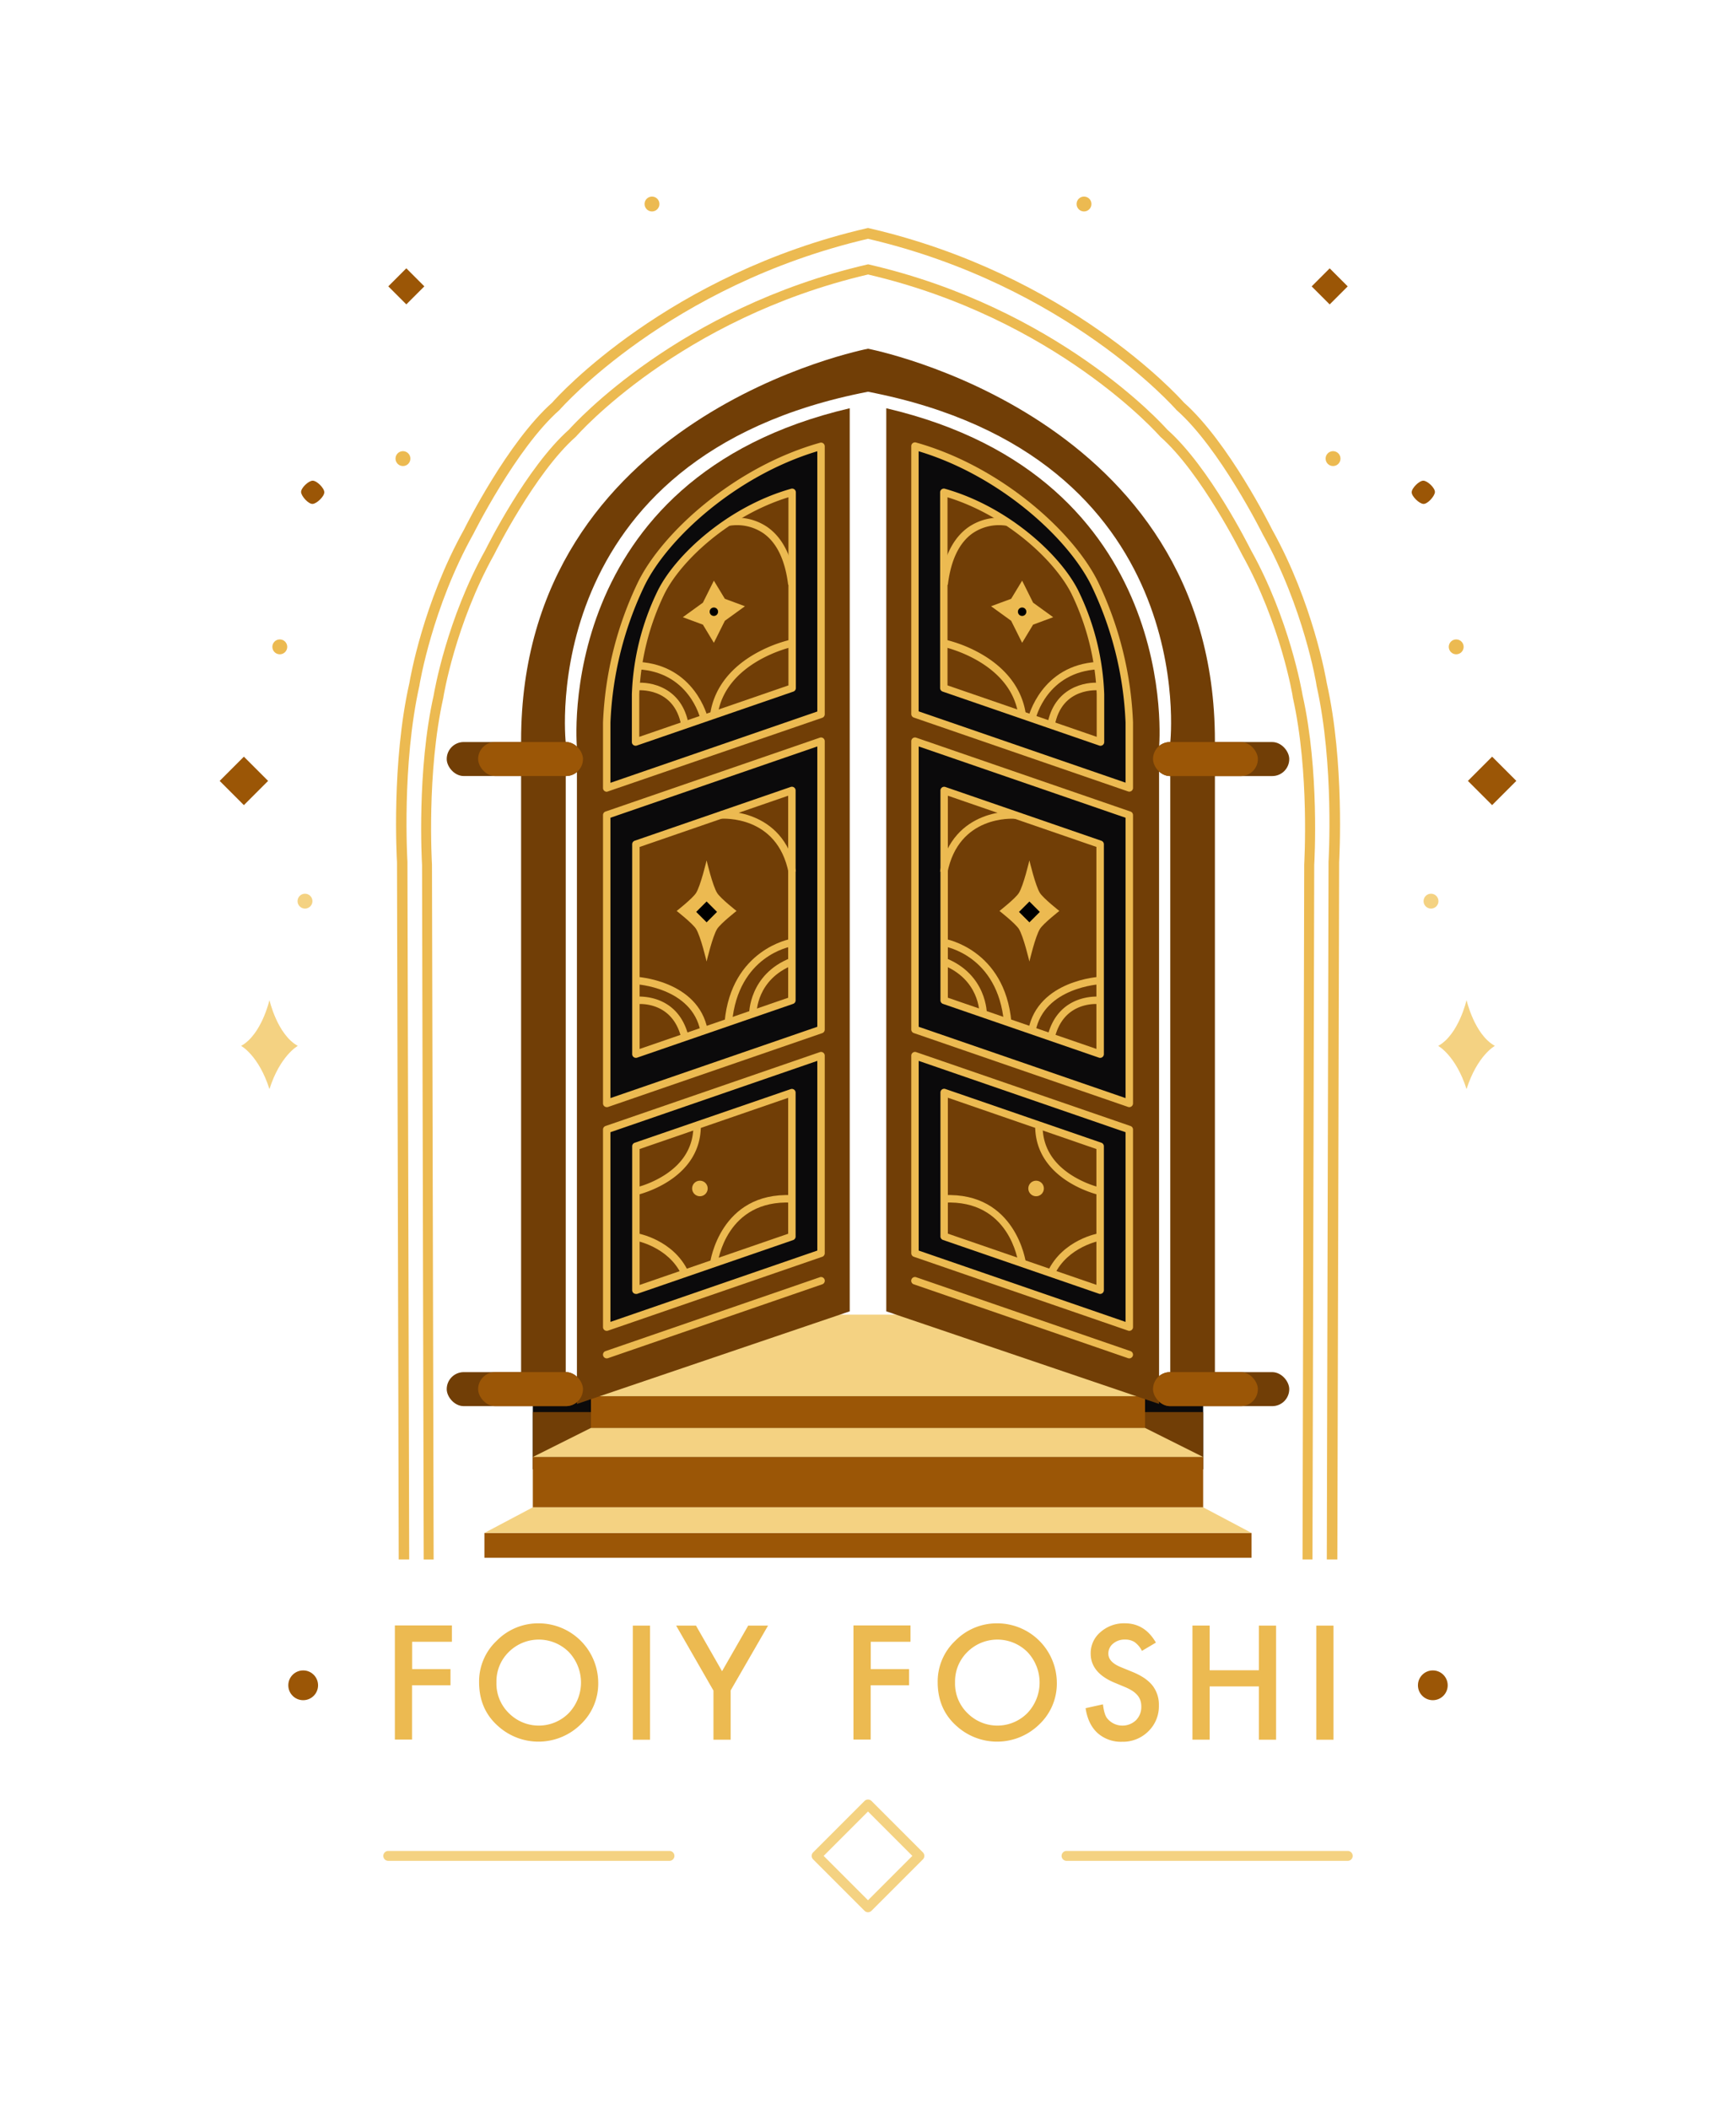 <svg id="Layer_1" data-name="Layer 1" xmlns="http://www.w3.org/2000/svg" viewBox="0 0 700 850"><defs><style>.cls-1{fill:#ecba51;}.cls-2{fill:#9b5606;}.cls-3{fill:#f4d282;}.cls-4{fill:#0b0a0b;}.cls-5{fill:#713e06;}</style></defs><title>FF_Logo_SVG-original</title><g id="ORIGINAL_COLOUR" data-name="ORIGINAL COLOUR"><path class="cls-1" d="M182.19,661.76h-16v11h15.46v6.52H166.16v21.89h-6.94v-46h23v6.52Z"/><path class="cls-1" d="M193.18,678a22.52,22.52,0,0,1,7.12-16.68,23.43,23.43,0,0,1,17-7,24.05,24.05,0,0,1,23.92,23.92,22.62,22.62,0,0,1-7.09,16.83,24.3,24.3,0,0,1-33.18.77Q193.18,689.08,193.18,678Zm7,0.09a16.62,16.62,0,0,0,5.12,12.54,17,17,0,0,0,24-.09,17.85,17.85,0,0,0,.06-24.66,17.15,17.15,0,0,0-24.22,0A16.59,16.59,0,0,0,200.18,678.12Z"/><path class="cls-1" d="M262.11,655.24v46h-6.94v-46h6.94Z"/><path class="cls-1" d="M287.64,681.36l-15-26.12h8l10.51,18.38,10.54-18.38h8l-15.07,26.12v19.87h-6.94V681.36Z"/><path class="cls-1" d="M367.11,661.76h-16v11h15.46v6.52H351.08v21.89h-6.94v-46h23v6.52Z"/><path class="cls-1" d="M378.1,678a22.52,22.52,0,0,1,7.12-16.68,23.43,23.43,0,0,1,17-7,24.05,24.05,0,0,1,23.92,23.92,22.61,22.61,0,0,1-7.09,16.83,24.3,24.3,0,0,1-33.18.77Q378.1,689.08,378.1,678Zm7,0.09a16.62,16.62,0,0,0,5.12,12.54,17,17,0,0,0,24-.09,17.85,17.85,0,0,0,.06-24.66,17.15,17.15,0,0,0-24.22,0A16.59,16.59,0,0,0,385.1,678.12Z"/><path class="cls-1" d="M466.09,662.09l-5.63,3.34a9.67,9.67,0,0,0-3-3.57,7,7,0,0,0-3.84-1,7.1,7.1,0,0,0-4.79,1.64,5.08,5.08,0,0,0-1.91,4.05q0,3.37,5,5.42l4.59,1.88q5.6,2.26,8.19,5.53a12.45,12.45,0,0,1,2.59,8A14.05,14.05,0,0,1,463,697.89a14.52,14.52,0,0,1-10.57,4.17,14.14,14.14,0,0,1-9.89-3.54q-3.84-3.54-4.8-10l7-1.55q0.48,4.05,1.67,5.6a7.92,7.92,0,0,0,11.65.8,7.52,7.52,0,0,0,2.14-5.51,7.71,7.71,0,0,0-.37-2.46,6.25,6.25,0,0,0-1.16-2.06,9.3,9.3,0,0,0-2-1.76,19.7,19.7,0,0,0-3-1.56l-4.44-1.85q-9.44-4-9.44-11.68a11.08,11.08,0,0,1,4-8.67,14.31,14.31,0,0,1,9.86-3.51Q461.62,654.35,466.09,662.09Z"/><path class="cls-1" d="M487.77,673.23h19.84v-18h6.94v46h-6.94V679.75H487.77v21.47h-6.94v-46h6.94v18Z"/><path class="cls-1" d="M537.7,655.24v46h-6.94v-46h6.94Z"/><circle class="cls-2" cx="122.25" cy="679.3" r="6"/><circle class="cls-2" cx="577.75" cy="679.3" r="6"/><path class="cls-3" d="M350,770.77a2,2,0,0,1-1.41-.59l-20.71-20.71a2,2,0,0,1,0-2.83l20.71-20.71a2,2,0,0,1,2.83,0l20.71,20.71a2,2,0,0,1,0,2.83l-20.71,20.71A2,2,0,0,1,350,770.77Zm-17.88-22.71L350,765.94l17.88-17.88L350,730.18Z"/><path class="cls-3" d="M269.94,750.06H156.56a2,2,0,0,1,0-4H269.94A2,2,0,0,1,269.94,750.06Z"/><path class="cls-3" d="M543.44,750.06H430.06a2,2,0,0,1,0-4H543.44A2,2,0,0,1,543.44,750.06Z"/><g id="base"><rect class="cls-4" x="214.85" y="559.78" width="270.29" height="32.45"/><rect class="cls-5" x="214.85" y="569.17" width="270.29" height="23.06"/></g><g id="stairs"><rect class="cls-2" x="195.33" y="617.9" width="309.33" height="10"/><rect class="cls-2" x="238.29" y="562.78" width="223.42" height="12.78"/><rect class="cls-2" x="214.85" y="587.28" width="270.29" height="20.28"/><polygon class="cls-3" points="214.85 607.56 195.33 617.89 504.67 617.89 485.15 607.56 214.85 607.56"/><polygon class="cls-3" points="214.85 587.28 238.29 575.56 461.71 575.56 485.15 587.28 214.85 587.28"/><polygon class="cls-3" points="238.29 562.78 461.71 562.78 366.33 529.89 337.67 529.89 238.29 562.78"/></g><path id="frame" class="cls-5" d="M350,140.56s-139.88,26.67-139.88,158V555.23h18v-256S215.22,183.9,350,157.9c134.78,26,121.88,141.33,121.88,141.33v256h18V298.56C489.88,167.23,350,140.56,350,140.56Z"/><g id="doors"><path class="cls-5" d="M342.63,164.56v364l-110,37.33V301.23S222.63,192.56,342.63,164.56Z"/><g id="door"><polygon class="cls-4" points="244.65 455.56 331.06 426.39 331.06 505.15 244.65 534.92 244.65 455.56"/><polygon class="cls-4" points="244.65 328.51 244.65 444.75 331.06 414.98 331.06 299.09 244.65 328.51"/><polygon class="cls-4" points="331.06 179.9 331.06 287.85 244.65 317.13 244.65 294.98 246.15 273.72 250.8 253.73 257.78 236.73 269.3 219.23 280.55 208.66 290.39 200.44 300.38 193.75 309.55 187.85 319.3 183.73 331.06 179.9"/><polygon class="cls-5" points="256.22 462.23 319.3 440.4 319.3 498.36 256.22 520.04 256.22 462.23"/><polygon class="cls-5" points="256.22 340.04 319.3 318.63 319.3 403.22 256.22 424.01 256.22 340.04"/><polygon class="cls-5" points="319.3 198.43 307.07 203.12 298.3 207.23 290.39 212.48 282.3 219.48 275.33 226.23 268.05 235.56 262.8 246.57 259.55 257.76 257.28 268.29 256.24 275.3 256.22 284.48 256.22 298.76 265.3 295.98 319.44 277.33 319.3 198.43"/><path class="cls-1" d="M244.65,547.52a1.5,1.5,0,0,1-.49-2.92l86.41-29.78a1.5,1.5,0,0,1,1,2.84l-86.41,29.78A1.5,1.5,0,0,1,244.65,547.52Z"/><path class="cls-1" d="M244.65,319.13a1.5,1.5,0,0,1-1.5-1.5v-26.4a143.68,143.68,0,0,1,14.14-56.66c9.86-20,38.93-46.44,73.36-56.11a1.5,1.5,0,0,1,1.91,1.44v108a1.5,1.5,0,0,1-1,1.42L245.14,319A1.51,1.51,0,0,1,244.65,319.13Zm84.91-137.24c-32.76,9.86-60.18,35-69.58,54a140.49,140.49,0,0,0-13.83,55.34v24.3l83.41-28.74V181.89Zm1.5,106h0Z"/><path class="cls-1" d="M244.65,446.25a1.5,1.5,0,0,1-1.5-1.5V328.54a1.5,1.5,0,0,1,1-1.42l86.41-29.78a1.5,1.5,0,0,1,2,1.42V415a1.5,1.5,0,0,1-1,1.42l-86.41,29.78A1.51,1.51,0,0,1,244.65,446.25Zm1.5-116.64v113l83.41-28.74v-113ZM331.06,415h0Z"/><path class="cls-1" d="M244.65,536.43a1.5,1.5,0,0,1-1.5-1.5V455.29a1.5,1.5,0,0,1,1-1.42l86.41-29.78a1.5,1.5,0,0,1,2,1.42v79.64a1.5,1.5,0,0,1-1,1.42l-86.41,29.78A1.5,1.5,0,0,1,244.65,536.43Zm1.5-80.07v76.46l83.41-28.75V427.61Zm84.91,48.79h0Z"/><path class="cls-1" d="M256.41,521.54a1.5,1.5,0,0,1-1.5-1.5v-58a1.5,1.5,0,0,1,1-1.42L318.81,439a1.5,1.5,0,0,1,2,1.42v58a1.5,1.5,0,0,1-1,1.42l-62.9,21.68A1.51,1.51,0,0,1,256.41,521.54Zm1.5-58.4v54.79l59.9-20.64V442.5Zm61.4,35.22h0Z"/><path class="cls-1" d="M256.72,481.68l-0.63-2.93a40.68,40.68,0,0,0,12-5.18c7.71-5,11.58-11.73,11.5-20l3,0C282.78,475.82,257,481.63,256.72,481.68Z"/><path class="cls-1" d="M274.83,513.86c-5.37-11.45-18.54-13.8-18.67-13.82l0.49-3c0.6,0.1,14.84,2.6,20.89,15.5Z"/><path class="cls-1" d="M289.34,509.39l-3-.37c0-.29,4-28.65,33-27.28l-0.14,3C292.91,483.49,289.48,508.33,289.34,509.39Z"/><circle class="cls-1" cx="282.22" cy="479.04" r="3.14"/><path class="cls-1" d="M256.41,426.39a1.5,1.5,0,0,1-1.5-1.5V340.3a1.5,1.5,0,0,1,1-1.42l62.9-21.68a1.5,1.5,0,0,1,2,1.42v84.59a1.5,1.5,0,0,1-1,1.42l-62.9,21.68A1.51,1.51,0,0,1,256.41,426.39Zm1.5-85v81.42l59.9-20.64V320.73Zm61.4,61.85h0Z"/><path class="cls-1" d="M282.44,415.7c-3.45-17.75-26-19-26.23-19l0.13-3c0.25,0,25.15,1.32,29,21.4Z"/><path class="cls-1" d="M274.73,418.43c-1.58-6.46-5.11-10.72-10.49-12.68a18.23,18.23,0,0,0-7.65-1l-0.37-3c0.17,0,17-1.93,21.42,16Z"/><path class="cls-1" d="M318,351.85C313.41,328.5,291.56,330,290.64,330l-0.24-3c0.26,0,25.44-1.79,30.51,24.22Z"/><path class="cls-1" d="M302.08,408.66c0-.16-0.1-15.86,16.67-22.5l1.1,2.79c-14.79,5.86-14.78,19.09-14.78,19.66Z"/><path class="cls-1" d="M295.18,412.18l-3-.27c2.69-29.31,26.63-33.46,26.87-33.49l0.47,3-0.24-1.48,0.24,1.48C318.65,381.52,297.65,385.26,295.18,412.18Z"/><path class="cls-1" d="M256.28,300.59a1.5,1.5,0,0,1-1.5-1.5V279.8a103.36,103.36,0,0,1,10.38-41.59C272.4,223.52,293.74,204.09,319,197a1.5,1.5,0,0,1,1.91,1.44v78.9a1.5,1.5,0,0,1-1,1.42l-63.15,21.76A1.5,1.5,0,0,1,256.28,300.59Zm61.65-100.16c-23.6,7.28-43.31,25.37-50.09,39.1a102.07,102.07,0,0,0-10.07,40.26V297l60.15-20.73V200.44Zm1.5,76.89h0Z"/><path class="cls-1" d="M317.81,235.74c-1.22-10-4.6-17-10-20.8a18.86,18.86,0,0,0-13.76-3L293.36,209a21.75,21.75,0,0,1,16.14,3.5c6.17,4.36,10,12.06,11.29,22.89Z"/><path class="cls-1" d="M289.34,288.42l-3-.42c1.38-9.88,7.49-18.25,17.66-24.21a55.4,55.4,0,0,1,15-6l0.62,2.94C319.34,260.75,292.37,266.73,289.34,288.42Z"/><path class="cls-1" d="M282.45,289.91c-0.18-.77-4.67-19-25.17-20.12l0.17-3c22.79,1.28,27.88,22.23,27.93,22.44Z"/><path class="cls-1" d="M274.71,292.5c-2.84-15.76-17.51-14.29-18.13-14.22l-0.34-3c6.25-.71,18.76,1.87,21.42,16.67Z"/><polygon class="cls-1" points="287.85 234.05 292.28 241.36 300.38 244.36 292.28 250.22 287.85 259.1 283.43 251.78 275.33 248.78 283.43 242.92 287.85 234.05"/><circle cx="287.85" cy="246.57" r="1.7"/><path class="cls-1" d="M284.92,346.8s2.4,10.26,4.27,13.17c1.43,2.24,7.8,7.21,7.8,7.21s-6.37,5-7.8,7.21c-1.87,2.92-4.27,13.17-4.27,13.17s-2.4-10.26-4.27-13.17c-1.43-2.24-7.8-7.21-7.8-7.21s6.37-5,7.8-7.21C282.51,357.06,284.92,346.8,284.92,346.8Z"/><rect x="281.95" y="364.59" width="5.94" height="5.94" transform="translate(343.36 -93.81) rotate(45)"/></g><rect class="cls-5" x="180.13" y="299.09" width="54.94" height="13.71" rx="6.86" ry="6.86"/><rect class="cls-2" x="192.8" y="299.09" width="42.27" height="13.71" rx="6.86" ry="6.86"/><rect class="cls-5" x="180.13" y="553.07" width="54.94" height="13.71" rx="6.86" ry="6.86"/><rect class="cls-2" x="192.8" y="553.07" width="42.27" height="13.71" rx="6.86" ry="6.86"/><path class="cls-5" d="M357.37,164.56v364l110,37.33V301.23S477.37,192.56,357.37,164.56Z"/><g id="door-2" data-name="door"><polygon class="cls-4" points="455.35 455.56 368.94 426.39 368.94 505.15 455.35 534.92 455.35 455.56"/><polygon class="cls-4" points="455.35 328.51 455.35 444.75 368.94 414.98 368.94 299.09 455.35 328.51"/><polygon class="cls-4" points="368.94 179.9 368.94 287.85 455.35 317.13 455.35 294.98 453.85 273.72 449.2 253.73 442.22 236.73 430.7 219.23 419.45 208.66 409.61 200.44 399.62 193.75 390.45 187.85 380.7 183.73 368.94 179.9"/><polygon class="cls-5" points="443.78 462.23 380.7 440.4 380.7 498.36 443.78 520.04 443.78 462.23"/><polygon class="cls-5" points="443.78 340.04 380.7 318.63 380.7 403.22 443.78 424.01 443.78 340.04"/><polygon class="cls-5" points="380.7 198.43 392.93 203.12 401.7 207.23 409.61 212.48 417.7 219.48 424.67 226.23 431.95 235.56 437.2 246.57 440.45 257.76 442.72 268.29 443.76 275.3 443.78 284.48 443.78 298.76 434.7 295.98 380.56 277.33 380.7 198.43"/><path class="cls-1" d="M455.35,547.52a1.5,1.5,0,0,0,.49-2.92l-86.41-29.78a1.5,1.5,0,0,0-1,2.84l86.41,29.78A1.5,1.5,0,0,0,455.35,547.52Z"/><path class="cls-1" d="M454.86,319l-86.41-29.78a1.5,1.5,0,0,1-1-1.42v-108a1.5,1.5,0,0,1,1.91-1.44c34.44,9.67,63.5,36.13,73.36,56.11a143.68,143.68,0,0,1,14.14,56.66v26.4A1.5,1.5,0,0,1,454.86,319Zm-84.42-32.27,83.41,28.74v-24.3A140.49,140.49,0,0,0,440,235.89c-9.39-19-36.82-44.14-69.58-54V286.78Zm-1.51,1.07h0Z"/><path class="cls-1" d="M454.86,446.17l-86.41-29.78a1.5,1.5,0,0,1-1-1.42V298.76a1.5,1.5,0,0,1,2-1.42l86.41,29.78a1.5,1.5,0,0,1,1,1.42V444.75A1.5,1.5,0,0,1,454.86,446.17ZM370.44,300.87v113l83.41,28.74v-113ZM368.93,415h0Z"/><path class="cls-1" d="M454.86,536.34l-86.41-29.78a1.5,1.5,0,0,1-1-1.42V425.51a1.5,1.5,0,0,1,2-1.42l86.41,29.78a1.5,1.5,0,0,1,1,1.42v79.64A1.5,1.5,0,0,1,454.86,536.34ZM370.44,427.61v76.46l83.41,28.75V456.36Zm-1.51,77.53h0Z"/><path class="cls-1" d="M443.11,521.46l-62.9-21.68a1.5,1.5,0,0,1-1-1.42v-58a1.5,1.5,0,0,1,2-1.42l62.9,21.67a1.5,1.5,0,0,1,1,1.42v58A1.5,1.5,0,0,1,443.11,521.46Zm-60.91-79v54.79l59.9,20.64V463.14Zm-1.51,55.86h0Z"/><path class="cls-1" d="M443.28,481.68l0.63-2.93a40.68,40.68,0,0,1-12-5.18c-7.71-5-11.58-11.73-11.5-20l-3,0C417.22,475.82,443,481.63,443.28,481.68Z"/><path class="cls-1" d="M425.17,513.86c5.37-11.45,18.54-13.8,18.67-13.82l-0.49-3c-0.6.1-14.84,2.6-20.89,15.5Z"/><path class="cls-1" d="M410.66,509.39l3-.37c0-.29-4-28.65-33-27.28l0.14,3C407.09,483.49,410.52,508.33,410.66,509.39Z"/><circle class="cls-1" cx="417.78" cy="479.04" r="3.14"/><path class="cls-1" d="M443.11,426.31l-62.9-21.68a1.5,1.5,0,0,1-1-1.42V318.63a1.5,1.5,0,0,1,2-1.42l62.9,21.68a1.5,1.5,0,0,1,1,1.42v84.59A1.5,1.5,0,0,1,443.11,426.31ZM382.2,320.73v81.42l59.9,20.64V341.37Zm-1.51,82.49h0Z"/><path class="cls-1" d="M417.56,415.7c3.45-17.75,26-19,26.23-19l-0.13-3c-0.25,0-25.15,1.32-29,21.4Z"/><path class="cls-1" d="M425.27,418.43c1.58-6.46,5.11-10.72,10.49-12.68a18.23,18.23,0,0,1,7.65-1l0.38-3c-0.17,0-17-1.93-21.42,16Z"/><path class="cls-1" d="M382,351.85c4.55-23.35,26.4-21.88,27.32-21.81l0.24-3c-0.26,0-25.44-1.79-30.51,24.22Z"/><path class="cls-1" d="M397.92,408.66c0-.16.1-15.86-16.67-22.5l-1.1,2.79c14.79,5.86,14.78,19.09,14.78,19.66Z"/><path class="cls-1" d="M404.82,412.18l3-.27c-2.69-29.31-26.63-33.46-26.87-33.49l-0.47,3,0.24-1.48-0.24,1.48C381.35,381.52,402.35,385.26,404.82,412.18Z"/><path class="cls-1" d="M443.23,300.51l-63.15-21.76a1.5,1.5,0,0,1-1-1.42v-78.9A1.5,1.5,0,0,1,381,197c25.28,7.1,46.62,26.54,53.87,41.22a103.36,103.36,0,0,1,10.38,41.59v19.29A1.5,1.5,0,0,1,443.23,300.51Zm-61.16-24.25L442.22,297V279.8a102.07,102.07,0,0,0-10.07-40.26c-6.78-13.73-26.48-31.82-50.09-39.1v75.82Zm-1.51,1.07h0Z"/><path class="cls-1" d="M382.19,235.74c1.22-10,4.6-17,10-20.8a18.86,18.86,0,0,1,13.76-3l0.65-2.93a21.75,21.75,0,0,0-16.14,3.5c-6.17,4.36-10,12.06-11.29,22.89Z"/><path class="cls-1" d="M410.66,288.42l3-.42c-1.38-9.88-7.49-18.25-17.66-24.21a55.4,55.4,0,0,0-15-6l-0.62,2.94C380.66,260.75,407.63,266.73,410.66,288.42Z"/><path class="cls-1" d="M417.55,289.91c0.18-.77,4.67-19,25.17-20.12l-0.17-3c-22.79,1.28-27.88,22.23-27.93,22.44Z"/><path class="cls-1" d="M425.29,292.5c2.84-15.76,17.51-14.29,18.13-14.22l0.34-3c-6.25-.71-18.76,1.87-21.42,16.67Z"/><polygon class="cls-1" points="412.15 234.05 407.72 241.36 399.62 244.36 407.72 250.22 412.15 259.1 416.57 251.78 424.67 248.78 416.57 242.92 412.15 234.05"/><circle cx="412.15" cy="246.57" r="1.7"/><path class="cls-1" d="M415.08,346.8s-2.4,10.26-4.27,13.17c-1.43,2.24-7.8,7.21-7.8,7.21s6.37,5,7.8,7.21c1.87,2.92,4.27,13.17,4.27,13.17s2.4-10.26,4.27-13.17c1.43-2.24,7.8-7.21,7.8-7.21s-6.37-5-7.8-7.21C417.49,357.06,415.08,346.8,415.08,346.8Z"/><rect x="412.12" y="364.59" width="5.94" height="5.94" transform="translate(968.5 333.96) rotate(135)"/></g><rect class="cls-5" x="464.93" y="299.09" width="54.94" height="13.71" rx="6.86" ry="6.86" transform="translate(984.79 611.9) rotate(-180)"/><rect class="cls-2" x="464.93" y="299.09" width="42.27" height="13.71" rx="6.86" ry="6.86" transform="translate(972.13 611.9) rotate(180)"/><rect class="cls-5" x="464.93" y="553.07" width="54.94" height="13.71" rx="6.86" ry="6.86" transform="translate(984.79 1119.85) rotate(180)"/><rect class="cls-2" x="464.93" y="553.07" width="42.27" height="13.71" rx="6.86" ry="6.86" transform="translate(972.13 1119.85) rotate(-180)"/></g><g id="stars"><path class="cls-3" d="M108.65,439c4.29-13.53,11.43-17.43,11.43-17.43-8.29-4.57-11.43-18.47-11.43-18.47s-3.14,13.9-11.43,18.47C97.22,421.54,104.36,425.45,108.65,439Z"/><rect class="cls-2" x="91.43" y="307.85" width="13.81" height="13.81" transform="translate(251.37 22.66) rotate(45)"/><rect class="cls-2" x="158.7" y="110.28" width="10.28" height="10.28" transform="translate(129.6 -82.05) rotate(45)"/><path class="cls-2" d="M126.09,203.11c-1.65.16-4.51-3-4.68-4.68s3-4.68,4.68-4.68,4.69,3,4.68,4.68S127.74,203,126.09,203.11Z"/><circle class="cls-3" cx="122.98" cy="363.23" r="3"/><circle class="cls-1" cx="112.82" cy="260.73" r="3"/><circle class="cls-1" cx="262.9" cy="82.23" r="3"/><circle class="cls-1" cx="162.48" cy="184.85" r="3"/><path class="cls-3" d="M591.35,439c-4.29-13.53-11.43-17.43-11.43-17.43,8.29-4.57,11.43-18.47,11.43-18.47s3.14,13.9,11.43,18.47C602.78,421.54,595.64,425.45,591.35,439Z"/><rect class="cls-2" x="594.76" y="307.85" width="13.81" height="13.81" transform="translate(1249.67 111.88) rotate(135)"/><rect class="cls-2" x="531.02" y="110.28" width="10.28" height="10.28" transform="translate(996.9 -182.08) rotate(135)"/><path class="cls-2" d="M573.91,203.11c1.65,0.16,4.51-3,4.68-4.68s-3-4.68-4.68-4.68-4.69,3-4.68,4.68S572.26,203,573.91,203.11Z"/><circle class="cls-3" cx="577.02" cy="363.23" r="3"/><circle class="cls-1" cx="587.18" cy="260.73" r="3"/><circle class="cls-1" cx="437.1" cy="82.23" r="3"/><circle class="cls-1" cx="537.52" cy="184.85" r="3"/></g><g id="arch"><path class="cls-1" d="M529.22,628.57h-4l0.67-280.06v-0.06c0-.37,2.23-37.08-4.62-67.43l0-.13c0-.29-4.81-29.34-20.44-57.34-0.21-.41-16.4-32.91-32.91-47.47l-0.19-.19c-0.41-.47-41.8-47.54-117.7-65.25-76,17.73-117.29,64.78-117.7,65.25l-0.19.19c-16.51,14.56-32.7,47.06-32.86,47.39-15.68,28.09-20.44,57.14-20.48,57.43l0,0.13c-6.86,30.37-4.64,67.07-4.62,67.43v0.12l0.67,280h-4l-0.67-279.94c-0.1-1.77-2.13-38.14,4.7-68.44,0.27-1.62,5.27-30.62,20.88-58.59,0.63-1.27,16.6-33.32,33.66-48.44,2.29-2.58,44.45-49,120.18-66.53l0.45-.1,0.45,0.1c75.73,17.53,117.89,63.95,120.18,66.53,17.06,15.12,33,47.17,33.71,48.53,15.57,27.89,20.57,56.89,20.84,58.5,6.83,30.31,4.81,66.68,4.7,68.44Z"/><path class="cls-1" d="M539.25,628.57H535l0.7-281.13v-0.06c0-.39,2.36-39.16-4.88-71.21l0-.13c0-.31-5.08-31-21.58-60.55-0.22-.44-17.32-34.75-34.75-50.13l-0.2-.2c-0.43-.5-44.14-50.2-124.29-68.91C269.77,115,226.14,164.64,225.71,165.14l-0.2.2c-17.43,15.38-34.53,49.7-34.7,50C174.25,245,169.22,275.72,169.17,276l0,0.13c-7.24,32.07-4.9,70.82-4.88,71.21v0.13L165,628.56h-4.22l-0.7-281c-0.11-1.86-2.25-40.27,5-72.28,0.28-1.71,5.56-32.33,22.05-61.87,0.66-1.34,17.53-35.18,35.55-51.15C225,159.53,269.55,110.51,349.52,92L350,91.9,350.48,92c80,18.51,124.49,67.53,126.91,70.26,18,16,34.88,49.81,35.59,51.25,16.44,29.45,21.72,60.08,22,61.78,7.21,32,5.08,70.41,5,72.28Z"/></g></g></svg>